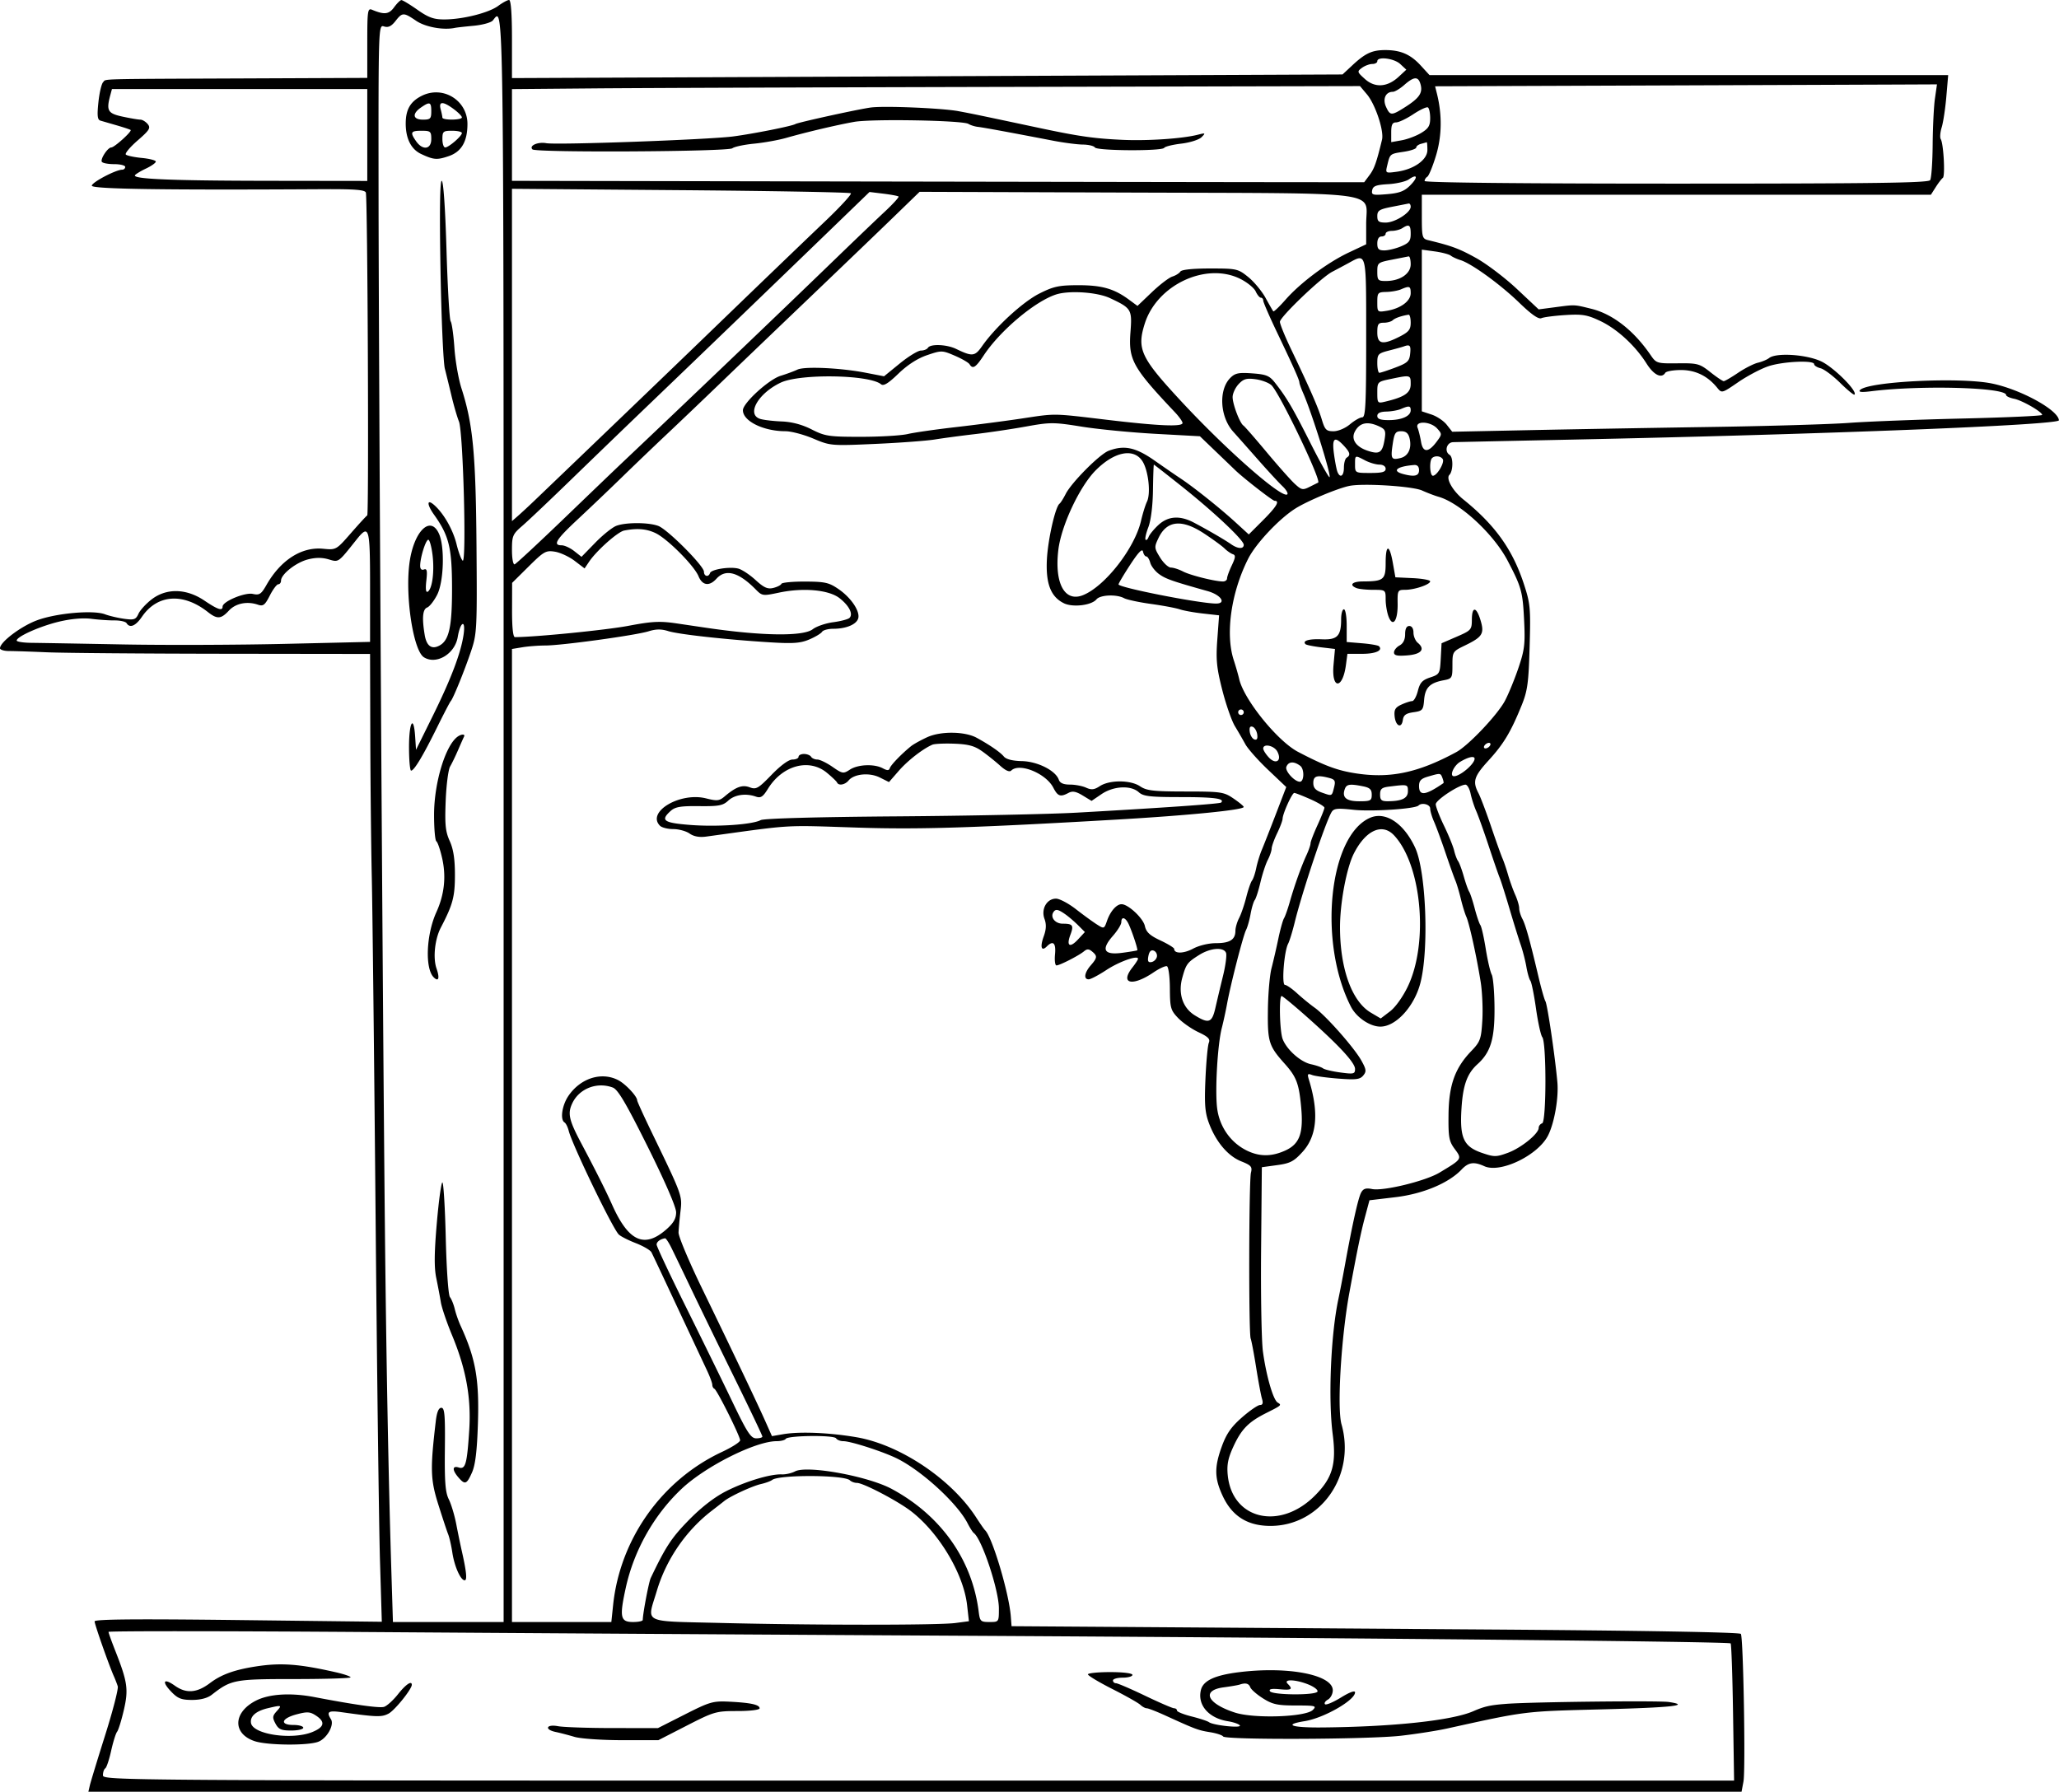 <svg width="740" height="644" fill="none" xmlns="http://www.w3.org/2000/svg"><path fill-rule="evenodd" clip-rule="evenodd" d="M141.632 2.626c-1.855 2.545-3.51 2.733-7.882.896-1.613-.678-1.75.251-1.75 11.871V28l-44.25.188c-54.065.229-49.435.105-50.69 1.356-.576.574-1.338 3.826-1.694 7.227-.505 4.833-.342 6.273.744 6.589L42 45.068c2.475.717 4.7 1.457 4.943 1.645.601.461-5.837 6.287-6.948 6.287-1.268 0-4.009 4.169-3.394 5.163.284.46 2.29.837 4.458.837S45 59.45 45 60s-.499 1-1.108 1C41.605 61 33 65.538 33 66.744c0 1.211 25.441 1.598 82.764 1.258 11.655-.069 15.371.216 15.716 1.204.635 1.823 1.133 115.74.507 116.044-.282.138-2.908 2.993-5.836 6.345-5.317 6.088-5.328 6.094-10.061 5.64-7.73-.743-15.228 4.067-20.342 13.05-1.872 3.287-2.512 3.706-4.871 3.188-2.869-.63-10.877 2.718-10.877 4.547 0 1.669-1.719 1.102-6.552-2.16-6.451-4.354-13.567-4.532-18.889-.473-2.033 1.551-4.185 3.892-4.782 5.203-.96 2.108-1.562 2.318-5.182 1.816-2.252-.313-5.339-1.039-6.86-1.615-4.195-1.587-17.388-.429-24.377 2.14C7.587 225.053 0 230.771 0 232.998c0 .551 1.462 1.003 3.25 1.003 1.788.001 7.975.206 13.75.455 5.775.249 34.237.483 63.25.521l52.75.069.087 30.227c.047 16.625.288 39.227.535 50.227.247 11 .86 65.675 1.362 121.5.501 55.825 1.21 111.492 1.574 123.705l.662 22.206-51.61-.617c-37.044-.442-51.61-.308-51.61.477 0 1.066 5.154 15.744 6.928 19.729.49 1.1 1.118 2.723 1.395 3.606.277.884-1.752 8.759-4.51 17.5-2.757 8.742-5.246 16.907-5.53 18.144l-.516 2.25h594.142l.688-3.663c.789-4.211-.043-51.632-.932-53.07-.363-.587-35.545-1.198-91.377-1.586-49.934-.347-108.776-.755-130.762-.906l-39.975-.275-.268-3.5c-.644-8.402-6.686-28.629-9.259-31-.299-.275-1.76-2.379-3.248-4.675-8.866-13.683-27.234-26.002-42.82-28.718-9.651-1.682-20.507-2.138-26.486-1.113l-4.03.691-2.38-5.342c-2.946-6.616-11.634-24.851-22.793-47.843-4.672-9.625-8.452-18.625-8.401-20 .051-1.375.367-4.807.702-7.626.665-5.606.625-5.715-10.171-28.03-2.968-6.136-5.397-11.465-5.397-11.843 0-1.432-4.136-5.86-6.762-7.238-6.028-3.164-13.642-.756-17.985 5.689-2.273 3.374-3.006 8.465-1.364 9.48.489.302 1.168 1.66 1.509 3.019 1.259 5.016 15.634 34.816 17.961 37.234.628.652 3.376 2.056 6.107 3.12 2.732 1.063 5.283 2.555 5.67 3.314.387.76 2.495 5.206 4.685 9.881 3.461 7.39 6.339 13.527 15.271 32.566 1.05 2.236 1.908 4.561 1.908 5.166 0 .606.337 1.251.75 1.435.956.425 9.25 17.038 9.25 18.528 0 .614-2.934 2.489-6.52 4.167-21.617 10.116-36.642 31.262-39.131 55.07l-.634 6.068H184V233.262l3.75-.62c2.063-.341 5.787-.625 8.277-.631 5.978-.015 32.488-3.668 37.098-5.113 2.614-.819 4.567-.838 7-.07 3.734 1.179 20.826 3.066 36.604 4.04 8.323.514 10.957.323 14.136-1.028 2.148-.914 4.209-2.151 4.58-2.75.37-.6 2.192-1.09 4.049-1.09 4.461 0 8.079-1.446 8.887-3.551.94-2.448-2.325-7.467-6.927-10.649-3.504-2.422-4.884-2.737-12.121-2.767-4.491-.018-8.316.347-8.5.812-.183.465-1.494 1.13-2.913 1.477-2.047.5-3.37-.092-6.395-2.863-2.098-1.921-4.898-3.766-6.224-4.098-3.083-.774-9.681.279-10.126 1.615-.526 1.578-2.175 1.212-2.175-.483 0-2.086-13.048-15.181-16.396-16.453-3.473-1.321-11.678-1.342-15.104-.04-1.446.55-4.852 3.281-7.568 6.07l-4.939 5.07-2.631-2.07c-1.448-1.138-3.471-2.07-4.497-2.07-3.309 0-2.021-2.078 5.802-9.362a1196.627 1196.627 0 0 0 15.882-15.138c4.518-4.4 11.756-11.334 16.083-15.408 4.327-4.075 12.819-12.175 18.87-18 6.051-5.826 20.653-19.817 32.449-31.092 11.796-11.275 25.52-24.45 30.498-29.278l9.051-8.778 77.545.278c90.849.326 82.955-.741 82.955 11.207v7.382l-6.25 2.95c-7.675 3.622-17.341 10.831-22.731 16.955-2.224 2.526-4.202 4.411-4.396 4.189-.195-.223-1.446-2.396-2.781-4.829-1.335-2.434-4.139-5.809-6.23-7.5-3.676-2.973-4.135-3.076-13.745-3.076-6.219 0-10.208.418-10.654 1.115-.392.614-1.691 1.421-2.887 1.794s-4.502 2.898-7.347 5.611l-5.173 4.934-3.153-2.317c-5.298-3.894-9.709-5.138-18.17-5.124-6.896.011-8.845.43-13.942 3-5.926 2.987-15.748 11.996-20.541 18.841-2.653 3.789-3.505 3.884-9.404 1.044-3.369-1.622-9.197-1.852-10.096-.398-.34.55-1.474 1-2.52 1s-4.457 2.081-7.58 4.625l-5.678 4.625-6.611-1.279c-9.07-1.755-22-2.346-24.525-1.122-1.147.556-3.858 1.556-6.023 2.221-4.266 1.31-13.563 9.798-13.563 12.382 0 3.901 7.354 7.531 15.28 7.542 2.079.003 6.579 1.191 10 2.638 6.142 2.6 6.419 2.624 22.22 1.922 8.8-.391 18.475-1.11 21.5-1.598 3.025-.488 9.55-1.359 14.5-1.935 4.95-.576 13.171-1.8 18.268-2.721 8.706-1.572 9.921-1.569 20 .047 5.903.947 17.874 2.112 26.603 2.588l15.871.867 6.097 5.849c3.353 3.217 6.336 6.082 6.629 6.367 2.799 2.728 13.411 10.982 14.119 10.982 1.966 0 .7 2.117-4.182 7l-5.096 5.095-4.697-4.297c-5.72-5.235-15.27-12.845-20.112-16.027-1.375-.904-5.425-3.694-9-6.201-6.85-4.803-10.948-5.681-16.562-3.546-3.24 1.231-13.341 11.388-15.436 15.521-.825 1.625-1.817 3.194-2.206 3.487-1.518 1.14-4.169 12.844-4.544 20.055-.451 8.682 1.4 13.439 6.124 15.742 3.196 1.558 9.898.751 11.689-1.407 1.359-1.638 7.193-1.889 9.925-.427 1.023.547 5.381 1.481 9.685 2.076s8.95 1.466 10.325 1.935c1.375.47 5.118 1.146 8.319 1.504l5.819.651-.638 8.67c-.536 7.294-.254 10.176 1.782 18.169 1.331 5.225 3.375 11.075 4.541 13a202.698 202.698 0 0 1 3.759 6.5c.9 1.65 4.575 5.788 8.166 9.196l6.528 6.196-3.764 9.804c-2.071 5.392-4.336 11.154-5.033 12.804-.697 1.65-1.592 4.575-1.989 6.5-.397 1.925-1.086 3.956-1.531 4.513-.446.558-1.373 3.245-2.06 5.973-.687 2.727-1.842 6.096-2.568 7.487-.725 1.39-1.321 3.449-1.325 4.577-.009 3.179-2 4.45-6.971 4.45-2.641 0-6.124.836-8.264 1.983-3.385 1.814-6.771 1.855-6.771.081 0-.397-2.229-1.766-4.953-3.042-3.81-1.785-5.099-2.981-5.582-5.183-.62-2.819-5.986-7.839-8.381-7.839-1.804 0-4.023 2.527-5.212 5.937-1.035 2.969-1.068 2.981-3.708 1.3-1.465-.933-4.842-3.393-7.504-5.467-2.662-2.073-5.872-3.77-7.135-3.77-3.297 0-5.427 3.736-4.14 7.261.724 1.981.645 3.767-.28 6.325-1.374 3.801-.835 5.544 1.112 3.597 2.275-2.275 3.343-1.258 2.954 2.817-.209 2.2.021 4 .513 4 1.166 0 7.994-3.488 9.862-5.038 1.138-.944 1.78-.936 2.954.038 1.957 1.624 1.896 2.238-.5 5-2.27 2.617-2.617 5-.727 5 .7 0 3.559-1.505 6.353-3.346 4.615-3.039 11.374-5.438 11.374-4.037 0 .312-.9 1.712-2 3.11-4.626 5.882-.058 6.967 7.561 1.796 2.085-1.415 4.253-2.418 4.817-2.23.576.192 1.047 3.683 1.074 7.958.044 7.009.279 7.857 2.946 10.642 1.595 1.665 4.897 3.966 7.339 5.114 3.471 1.631 4.283 2.459 3.718 3.79-.398.937-.945 6.776-1.216 12.977-.403 9.226-.169 12.132 1.286 16 2.517 6.688 6.798 11.738 11.572 13.648 3.58 1.433 4.026 1.951 3.496 4.063-.754 3.006-.849 57.684-.103 59.628.298.778 1.184 5.458 1.968 10.401.784 4.942 1.729 9.999 2.1 11.236.473 1.575.26 2.25-.709 2.25-.761 0-3.668 1.999-6.461 4.442-3.858 3.374-5.595 5.861-7.233 10.352-2.767 7.59-2.706 11.481.282 17.897 3.378 7.257 8.89 10.734 17.063 10.766 18.104.07 30.855-18.097 25.636-36.524-1.654-5.84-.122-31.337 2.85-47.433 2.834-15.35 4.126-21.607 5.581-27.044l1.618-6.043 9.337-1.11c9.885-1.176 19.137-5.048 23.788-9.957 2.46-2.597 4.421-2.881 8.148-1.183 5.811 2.648 19.434-3.97 22.977-11.163 2.243-4.555 3.783-13.471 3.285-19.025-.835-9.303-3.591-27.957-4.3-29.105-.37-.599-1.484-4.527-2.475-8.73-3.121-13.235-4.645-18.71-5.813-20.893-.622-1.163-1.132-2.865-1.132-3.78 0-.916-.636-3.083-1.414-4.816-.777-1.733-1.934-4.951-2.569-7.151-.636-2.2-1.554-4.9-2.04-6-.486-1.1-2.316-6.229-4.067-11.398-1.75-5.17-3.794-10.57-4.54-12-2.203-4.222-1.644-6.022 3.677-11.844 5.381-5.887 7.941-10.162 11.835-19.758 2.106-5.189 2.493-8.029 2.864-21 .399-13.969.255-15.527-2.089-22.664-4.065-12.376-10.367-21.166-21.75-30.336-3.8-3.061-6.315-7.492-5-8.807 1.369-1.369 1.433-6.365.093-7.193-1.988-1.229-1.095-4.497 1.25-4.573 1.237-.04 20.7-.459 43.25-.931 90.523-1.894 174.564-5.234 174.468-6.934-.21-3.717-13.956-11.22-24.298-13.263-11.677-2.308-44.317-.661-47.17 2.379-.704.75.48.881 4 .444 18.006-2.241 48.5-1.388 48.5 1.356 0 .425 1.281 1.028 2.847 1.341 2.908.582 10.034 4.675 10.111 5.808.023.345-12.895.931-28.708 1.302-15.812.372-34.15 1.077-40.75 1.569-6.6.491-28.875 1.149-49.5 1.462-20.625.314-50.003.829-65.285 1.146l-27.784.576-1.981-2.519c-1.09-1.385-3.549-3.036-5.466-3.668l-3.484-1.15V89.728l4.649.637c2.557.351 5.145 1.032 5.75 1.514.606.482 2.169 1.204 3.475 1.605 3.985 1.224 14.265 8.669 21.106 15.284 4.423 4.278 6.964 6.053 8.001 5.59.835-.373 4.713-.877 8.616-1.119 6.098-.38 7.86-.081 12.513 2.12 6.076 2.874 12.573 8.846 16.658 15.313 2.601 4.118 5.391 5.497 6.732 3.328.34-.55 2.885-1 5.655-1 5.213 0 9.566 2.131 13.002 6.364 1.646 2.028 1.696 2.015 7.541-1.996 3.235-2.22 8.082-4.787 10.77-5.703 5.156-1.756 16.532-2.289 16.532-.773 0 .49 1.037 1.152 2.305 1.47 1.268.318 4.433 2.676 7.034 5.241 2.601 2.564 4.923 4.468 5.159 4.232 1.197-1.196-7.506-9.874-11.998-11.965-5.37-2.499-16.154-3.183-18.683-1.186-.724.572-2.539 1.332-4.032 1.688-1.493.357-4.709 1.994-7.145 3.638-2.437 1.645-4.75 2.99-5.141 2.99s-2.559-1.463-4.817-3.25c-3.853-3.05-4.577-3.245-11.738-3.165-7.442.083-7.684.008-9.746-3-6.03-8.798-13.567-14.686-21.228-16.583-6.278-1.555-5.823-1.532-12.725-.626l-6.256.822-7.834-7.349c-4.309-4.042-10.925-9.055-14.701-11.14-6.114-3.376-8.602-4.301-17.204-6.395-2.097-.51-2.25-1.084-2.25-8.431V70h182.954l1.75-2.75c.962-1.513 2.111-3.01 2.552-3.327.89-.64.257-12.283-.757-13.924-.352-.571-.193-2.492.354-4.269.547-1.776 1.292-6.717 1.656-10.98l.662-7.75H513.77l-3.145-3.434C506.94 19.544 503.402 18 497.869 18c-4.751 0-7.174 1.123-11.869 5.499l-3.5 3.263-149.25.654L184 28.07V14.035C184 4.981 183.631 0 182.96 0c-.573 0-2.322.947-3.888 2.105-3.391 2.507-12.704 4.858-19.332 4.879-3.84.013-5.723-.661-9.74-3.484-2.739-1.925-5.322-3.486-5.74-3.469-.418.018-1.6 1.185-2.628 2.595Zm7.963 4.874c3.285 2.229 9.826 3.413 13.905 2.517.55-.121 3.584-.461 6.742-.756 3.158-.296 6.251-1.15 6.873-1.899C181.142 2.509 181-7.995 181 294.5V583h-39.781l-.596-19.25c-1.014-32.805-1.807-75.323-2.3-123.25-.816-79.349-2.216-308.321-2.271-371.317-.052-60.292-.051-60.318 1.99-59.67 1.482.471 2.6-.059 4.073-1.932 2.504-3.183 2.903-3.187 7.48-.081Zm353.661 15.524 2.172 2.024-2.743 2.543c-4.067 3.772-8.505 4.069-12.131.813-2.825-2.536-2.868-2.701-1.059-4.024 1.038-.759 2.701-1.38 3.696-1.38.995 0 1.809-.45 1.809-1 0-1.797 6.031-1.049 8.256 1.024Zm7.337 7.489c.744 2.966-.585 4.826-5.808 8.123-4.708 2.971-5.195 2.953-6.654-.248-1.289-2.828-.132-5.388 2.436-5.388.727 0 2.584-1.111 4.127-2.468 3.586-3.155 5.11-3.159 5.899-.019Zm184.82 4.901c-.401 2.797-.77 10.261-.821 16.586-.051 6.325-.456 12.063-.901 12.75-.637.985-19.995 1.25-91.25 1.25-55.846 0-90.441-.36-90.441-.941 0-.518.444-1.215.987-1.551.542-.335 1.943-3.76 3.113-7.611 2.107-6.938 2.228-14.584.351-22.141l-.682-2.743 76.366-.282c42.001-.155 82.585-.309 90.186-.342l13.821-.06-.729 5.085Zm-204.135-1.495c3.016 3.584 6.185 13.116 5.416 16.291-1.98 8.176-2.771 10.416-4.486 12.713l-1.924 2.577-32.392-.03c-17.816-.016-86.729-.129-153.142-.25L184 65V32.029l30.25-.264c16.637-.146 85.212-.39 152.389-.542l122.138-.277 2.501 2.973ZM132 48.517v16.517l-35.25-.047c-35.266-.047-49.094-.622-48.238-2.006.251-.406 2.038-1.489 3.972-2.406C54.418 59.657 56 58.535 56 58.08c0-.454-2.26-1.043-5.022-1.308-2.762-.265-5.35-.816-5.75-1.223-.4-.407 1.501-2.678 4.225-5.047 4.294-3.734 4.777-4.52 3.628-5.905-.729-.878-1.924-1.597-2.654-1.597-.731 0-3.601-.487-6.378-1.083-5.328-1.143-5.901-2.136-4.419-7.667l.603-2.25H132v16.517Zm19.483-14.03c-3.955 2.015-5.599 4.804-5.665 9.61-.077 5.57 1.868 9.529 5.524 11.245 4.526 2.125 5.707 2.217 9.925.777 4.575-1.561 6.733-5.265 6.733-11.554 0-8.551-8.879-13.969-16.517-10.078ZM155 40c0 2.667-.333 3-3 3-3.617 0-3.977-2.075-.75-4.326C154.463 36.433 155 36.622 155 40Zm8.04-.812c1.628 1.203 2.96 2.553 2.96 3 0 1.021-6.995 1.083-7.014.062-.007-.412-.285-1.763-.616-3-.772-2.881.829-2.902 4.67-.062ZM313 38.637c-4.267.552-26.176 5.354-27.138 5.948-1.179.729-15.012 3.484-22.362 4.453-8.778 1.158-63.327 3.13-67.161 2.428-3.045-.558-6.305.904-4.973 2.23 1.219 1.213 70.283.829 71.84-.4.712-.562 4.219-1.308 7.794-1.657 3.575-.35 8.75-1.278 11.5-2.062 7.282-2.076 18.189-4.647 24.5-5.777 6.3-1.127 38.982-.547 41.045.728.754.466 2.289.949 3.413 1.073 1.923.213 11.043 1.89 27.042 4.971 3.85.742 8.661 1.366 10.691 1.388 2.03.022 3.969.49 4.309 1.04.758 1.227 24.16 1.359 24.913.141.292-.472 3.059-1.156 6.15-1.519 3.104-.365 6.357-1.399 7.268-2.31 1.532-1.532 1.437-1.595-1.341-.887-5.499 1.402-17.9 2.248-26.99 1.841-10.191-.456-15.724-1.246-30-4.281-21.599-4.592-24.168-5.125-29-6.022-5.937-1.102-26.527-1.969-31.5-1.326Zm201 3.84c0 2.722-.617 3.732-3.25 5.32-1.788 1.078-4.937 2.26-7 2.627l-3.75.667v-3.546c0-2.708.413-3.546 1.75-3.549.962-.003 3.745-1.328 6.184-2.946 2.438-1.618 4.801-2.714 5.25-2.437.449.278.816 2.017.816 3.864ZM155 50c0 3.713-3.079 4.153-5.443.777C147.302 47.559 147.59 47 151.5 47c3.222 0 3.5.238 3.5 3Zm11-2.18c0 1.088-4.745 5.18-6.008 5.18-.545 0-.992-1.35-.992-3 0-2.762.278-3 3.5-3 1.925 0 3.5.369 3.5.82Zm347 6.098c0 3.546-4.878 6.988-11.082 7.82-4.013.538-4.024.531-3.334-2.349.989-4.128.944-4.091 5.904-4.835 2.481-.372 4.512-1.066 4.512-1.542s.788-1.071 1.75-1.323c.962-.251 1.862-.509 2-.573.138-.064.25 1.197.25 2.802Zm-6.238 12.775c-2.047 2.046-3.892 2.736-8.296 3.101-5.134.426-5.63.294-5.305-1.412.288-1.518 1.404-1.942 5.762-2.19 2.972-.169 6.316-.946 7.43-1.727 3.102-2.172 3.366-.73.409 2.228ZM158.312 96.75c.303 17.463 1.007 33.55 1.565 35.75.557 2.2 1.657 6.7 2.443 10s1.968 7.35 2.628 9c1.526 3.819 2.777 51.482 1.312 50-.543-.55-1.514-3.169-2.156-5.821-1.26-5.2-4.563-11.032-7.974-14.084-2.74-2.451-2.828-.384-.144 3.386 5.372 7.544 6.428 11.79 6.472 26.019.044 14.183-1.027 19.164-4.523 21.035-2.803 1.5-4.639.168-5.303-3.846-1.014-6.135-.73-9.214.911-9.844.848-.325 2.456-2.384 3.574-4.574 2.385-4.675 2.769-17.148.674-21.881-3.119-7.046-9.286-.724-10.693 10.962-1.46 12.126 1.505 31.001 5.243 33.38 4.437 2.823 11.133-1.159 12.159-7.231.969-5.736 2.954-6.512 2.1-.821-.995 6.634-4.512 15.883-11.151 29.32l-5.929 12-.315-4.75c-.535-8.073-2.205-5.233-2.205 3.75 0 4.675.338 8.494.75 8.488 1.097-.018 4.262-5.288 9.303-15.488 2.446-4.95 4.672-9.225 4.947-9.5.825-.825 4.983-11.055 7.316-18 2.086-6.209 2.173-7.911 1.934-38-.261-33.015-1.277-43.616-5.409-56.453-1.071-3.326-2.209-9.872-2.53-14.547-.32-4.675-.927-8.95-1.347-9.5-.42-.55-1.093-12.137-1.496-25.75-.447-15.145-1.114-24.75-1.719-24.75-.642 0-.795 11.128-.437 31.75Zm147.491-27.28c.347.346-3.707 4.77-9.007 9.83-11.547 11.023-25.529 24.472-43.811 42.14-10.997 10.627-43.418 41.77-60.965 58.56-2.011 1.925-4.639 4.357-5.839 5.405L184 187.31V67.862l60.587.489c33.323.269 60.87.773 61.216 1.119Zm17.136 1.165c.241.225-2.009 2.694-5 5.486-2.992 2.792-10.858 10.32-17.482 16.728-20.705 20.03-54.846 52.67-77.41 74.005-1.951 1.845-11.099 10.62-20.328 19.5-9.23 8.88-17.218 16.296-17.75 16.479-.548.189-.969-2.048-.969-5.146 0-5.091.266-5.709 3.75-8.712 2.063-1.778 10.062-9.362 17.776-16.854a7427.953 7427.953 0 0 1 29.683-28.621c15.196-14.558 43.835-42.147 66.291-63.859l11-10.636 5 .611c2.75.335 5.197.794 5.439 1.019ZM507 74.312c0 2.103-5.647 5.688-8.96 5.688-2.512 0-3.04-.402-3.04-2.318 0-1.998.723-2.458 5.25-3.345 2.888-.565 5.587-1.097 6-1.182.413-.085.75.435.75 1.157Zm0 9.739c0 2.536-.585 3.296-3.468 4.5-1.907.797-4.607 1.449-6 1.449-2.034 0-2.532-.492-2.532-2.5 0-1.556.567-2.5 1.5-2.5.825 0 1.5-.45 1.5-1s1.013-1.007 2.25-1.015c1.237-.009 2.925-.452 3.75-.985 2.428-1.569 3-1.178 3 2.051Zm0 10.923c0 3.441-3.84 6.026-8.95 6.026-2.787 0-3.05-.286-3.05-3.318 0-3.204.178-3.352 5.25-4.345 2.888-.565 5.587-1.097 6-1.182.413-.085.75 1.183.75 2.819ZM491 121.5c0 23.984-.226 28.5-1.423 28.5-.783 0-2.761 1.125-4.395 2.5-1.698 1.429-4.233 2.5-5.918 2.5-2.598 0-3.097-.5-4.213-4.225-1.291-4.307-4.159-10.867-11.136-25.466-2.153-4.505-3.915-8.845-3.915-9.646 0-1.72 14.804-15.891 18.761-17.959a496.222 496.222 0 0 0 5.739-3.061c6.765-3.677 6.5-4.772 6.5 26.857Zm-45.227-21.257c2.47 1.234 4.954 3.259 5.52 4.5.565 1.242 1.406 2.257 1.868 2.257.461 0 .839.466.839 1.036 0 .57 2.195 5.633 4.877 11.25C464.93 131.962 467 136.602 467 137.5c0 .384.623 2.116 1.384 3.849 3.061 6.969 10.12 29.48 9.454 30.147-.248.248-3.341-5.275-6.874-12.273-6.439-12.757-8.538-16.324-12.773-21.707-1.947-2.476-3.122-2.956-8.122-3.317-4.91-.356-6.174-.094-7.901 1.633-4.283 4.283-3.741 14.023 1.077 19.365 1.24 1.375 5.18 5.82 8.755 9.877 3.575 4.057 7.583 8.405 8.907 9.661 1.323 1.257 2.113 2.579 1.754 2.938-1.75 1.75-21.759-15.79-38.11-33.407-14.583-15.714-16.019-18.767-13.131-27.929 4.399-13.956 22.063-22.231 34.353-16.094ZM507 105.385c0 2.831-3.652 5.522-8.581 6.322-3.366.546-3.419.499-3.419-3.076 0-3.415.193-3.635 3.25-3.701 1.788-.039 4.15-.457 5.25-.93 3.1-1.332 3.5-1.174 3.5 1.385Zm-108.066 1.769c7.753 3.657 7.974 4.029 7.344 12.351-.741 9.805.85 12.66 15.972 28.655 1.512 1.6 2.75 3.343 2.75 3.874 0 1.428-8.475 1.074-27-1.128-20.125-2.392-18.25-2.364-31-.448-5.775.868-16.35 2.246-23.5 3.062-7.15.816-14.919 1.933-17.264 2.482-2.346.549-9.898.998-16.784.998-11.56 0-12.918-.203-17.735-2.648-3.455-1.754-7.091-2.723-10.767-2.87-3.053-.121-6.54-.535-7.75-.919-5.038-1.598-.744-9.179 7.384-13.036 6.905-3.276 31.882-2.875 36.044.58.906.752 2.589-.274 6.268-3.82 3.282-3.163 6.867-5.471 10.317-6.642 5.157-1.75 5.401-1.745 9.927.198 2.552 1.095 4.941 2.479 5.309 3.074 1.153 1.866 2.198 1.216 5.088-3.167 5.839-8.853 18.328-19.385 25.963-21.893 4.699-1.544 14.848-.867 19.434 1.297ZM507 115.98c0 2.464-.685 3.329-3.96 5-6.082 3.103-8.04 2.742-8.04-1.48 0-2.986.338-3.5 2.3-3.5 1.265 0 2.728-.406 3.25-.903.822-.781 3.13-1.584 5.7-1.981.413-.064.75 1.225.75 2.864Zm-.187 11.127c-.273 2.714-.947 3.347-5.313 4.999-2.75 1.041-5.337 1.893-5.75 1.893-.413.001-.75-1.557-.75-3.46 0-3.235.279-3.534 4.25-4.554 2.337-.601 4.7-1.258 5.25-1.46 2.229-.818 2.613-.389 2.313 2.582Zm.187 10.944c0 3.166-2.179 4.658-9.25 6.335-2.642.627-2.75.499-2.75-3.259 0-3.86.062-3.924 4.75-4.901 7.221-1.505 7.25-1.497 7.25 1.825Zm-50.082.375c2.876 2.603 18.169 34.49 16.808 35.048-.124.051-1.465.717-2.98 1.48-2.529 1.275-2.968 1.191-5.389-1.033-1.449-1.332-6.016-6.471-10.147-11.421-4.131-4.95-7.876-9.241-8.322-9.535-1.297-.856-3.888-7.684-3.888-10.244 0-1.289.965-3.379 2.144-4.645 1.756-1.885 2.854-2.205 6.077-1.773 2.164.29 4.728 1.245 5.697 2.123ZM507 147.465c0 2.097-3.227 3.535-7.934 3.535-2.948 0-4.066-.413-4.066-1.5 0-1.011 1.059-1.523 3.25-1.57 1.788-.039 4.15-.457 5.25-.93 2.909-1.25 3.5-1.171 3.5.465Zm-11.449 5.74c2.315 1.055 2.574 1.636 2.083 4.664-.788 4.853-1.812 5.557-6.05 4.159-4.286-1.415-6.118-4.161-4.631-6.941 1.688-3.153 4.471-3.762 8.598-1.882Zm20.971.819c1.779 1.966 1.773 2.104-.201 4.75-2.962 3.971-4.933 3.979-5.598.023-.304-1.813-.864-4.084-1.245-5.047-1.024-2.588 4.653-2.367 7.044.274Zm-9.951 3.404c.902 3.593-.379 6.486-3.184 7.19-3.349.84-3.649.311-2.848-5.026.595-3.969 1.009-4.592 3.055-4.592 1.673 0 2.547.713 2.977 2.428Zm-23.61 2.761c2.277 2.444 2.509 3.403 1.039 4.311-.55.34-1 1.941-1 3.559 0 3.105-1.393 3.964-2.357 1.453-.314-.818-.87-3.743-1.236-6.5-.743-5.6.24-6.381 3.554-2.823Zm-72.408 5.532c2.162 3.3 3.108 11.593 1.664 14.595-.577 1.201-1.538 4.299-2.135 6.883-2.266 9.815-12.873 23.443-20.768 26.683-6.623 2.719-10.398-4.121-8.952-16.222 1.04-8.699 7.631-22.758 13.395-28.574 6.689-6.749 13.663-8.146 16.796-3.365Zm80.083-.227c1.575.821 3.877 1.496 5.114 1.5 1.331.003 2.25.619 2.25 1.506 0 1.152-1.278 1.5-5.5 1.5-5.444 0-5.5-.03-5.5-3 0-3.486-.089-3.449 3.636-1.506Zm27.891-.45c.743 1.203-2.09 5.956-3.55 5.956-1.092 0-1.351-5.292-.31-6.333 1.007-1.008 3.133-.8 3.86.377Zm-93.719 9.851C436.404 184.133 447 194.121 447 195.812c0 1.591-2.105 1.503-4.527-.191-2.3-1.608-8.493-5.204-13.434-7.802-5.039-2.648-9.271-2.339-12.768.931-1.618 1.512-3.179 3.425-3.469 4.25-.291.825-.775 1.275-1.076 1-.301-.275.142-2.3.985-4.5.928-2.422 1.583-7.648 1.661-13.249.07-5.087.217-9.25.327-9.25.109-.001 4.658 3.552 10.109 7.894ZM510 169c0 2.086-1.63 2.474-5.75 1.37-4.197-1.125-2.184-2.753 4-3.234 1.129-.088 1.75.574 1.75 1.864Zm1.106 7.305c1.867.845 4.519 1.855 5.894 2.246 7.703 2.186 19.8 13.37 24.823 22.949 4.94 9.421 5.421 11.133 5.918 21.056.446 8.908.216 10.905-2.015 17.5-1.385 4.094-3.577 9.431-4.872 11.86-2.694 5.054-13.13 16.06-17.447 18.4-13.655 7.401-23.667 9.539-35.95 7.678-6.758-1.025-11.339-2.721-20.957-7.758-7.377-3.865-19.468-18.828-21.132-26.153-.323-1.421-1.213-4.511-1.978-6.868-3.053-9.411-.926-24.276 5.212-36.408 2.761-5.457 11.123-14.349 16.956-18.029 4.307-2.718 15.267-7.306 19.442-8.138 5.05-1.008 22.686.118 26.106 1.665Zm-78.374 15.445c3.136 2.063 6.448 4.481 7.36 5.375.912.894 2.255 1.824 2.984 2.067 1.061.354.986 1.158-.375 4.026-.936 1.971-1.701 4.079-1.701 4.683 0 .605-.653 1.099-1.451 1.099-2.853 0-11.752-2.224-14.376-3.593-1.47-.767-3.424-1.397-4.341-1.401-.918-.003-2.669-1.624-3.891-3.601-2.128-3.444-2.152-3.738-.582-7.032 3.027-6.347 8.384-6.878 16.373-1.623Zm-197.124-.132c4.245 2.015 13.851 11.661 15.445 15.51 1.391 3.359 3.891 3.697 6.447.872 3.309-3.657 7.965-2.376 14.134 3.888 2.274 2.31 2.547 2.347 8.286 1.129 8.82-1.872 18.017-1.022 21.864 2.02 3.423 2.707 4.905 5.674 3.525 7.054-.489.489-3.122 1.188-5.849 1.552-2.728.364-6.033 1.493-7.345 2.509-3.401 2.635-18.135 2.449-38.115-.483-1.925-.283-6.754-.996-10.732-1.585-6.105-.905-8.83-.769-17.5.87-7.955 1.505-33.523 4.046-40.705 4.046-.68 0-1.053-3.516-1.035-9.75l.028-9.75 5.941-5.886c5.489-5.438 6.208-5.842 9.452-5.316 1.931.313 5.116 1.794 7.078 3.291l3.568 2.721 1.62-2.405c2.699-4.006 10.295-10.758 12.61-11.209 4.652-.906 8.008-.632 11.283.922ZM133 210.855v19.855l-30.75.717c-16.912.395-43.125.484-58.25.198-15.125-.285-29.862-.543-32.75-.572-2.888-.029-5.25-.4-5.25-.824 0-1.424 8.439-5.177 15.302-6.807 4.241-1.007 8.571-1.385 11.5-1.004 2.584.336 6.354.596 8.377.578 2.024-.019 3.963.425 4.309.985 1.171 1.895 3.244 1.034 5.524-2.294 5.514-8.047 14.777-8.717 23.681-1.714 3.365 2.647 4.735 2.557 7.567-.498 2.432-2.623 6.553-3.462 10.443-2.126 1.878.644 2.508.158 4.27-3.297 1.137-2.228 2.509-4.052 3.047-4.052.539 0 .98-.591.98-1.313 0-2.247 5.31-6.463 9.555-7.586 2.776-.735 5.142-.756 7.5-.067 3.727 1.089 3.372 1.336 9.934-6.907 4.696-5.899 5.011-4.848 5.011 16.728Zm22.446-11.44c.739 5.913-.076 12.238-1.706 13.246-.681.42-.858-.922-.519-3.929.405-3.597.224-4.456-.853-4.043-.856.328-1.366-.171-1.362-1.332.008-2.963 2.008-9.357 2.926-9.357.461 0 1.142 2.437 1.514 5.415Zm256.519.585c.45 0 1.093 1.012 1.428 2.25.335 1.238 1.774 3.089 3.198 4.114 2.384 1.717 4.698 2.527 17.409 6.092 4.934 1.384 6.959 4.595 2.823 4.478-6.572-.186-34.823-5.771-34.823-6.884 0-.359 1.898-3.554 4.217-7.101 2.929-4.48 4.326-5.915 4.573-4.699.196.963.725 1.75 1.175 1.75ZM498 202.383c0 5.988-.735 6.576-8.25 6.603-3.833.014-5.007 1.318-2.168 2.407.87.334 3.57.607 6 .607 4.367 0 4.418.04 4.418 3.435 0 1.889.467 4.662 1.037 6.163 1.545 4.064 3.362 1.514 3.27-4.589-.073-4.81.033-5.009 2.659-5.009 3.4 0 9.034-1.902 9.034-3.05 0-.47-2.812-.989-6.25-1.152l-6.25-.298-.932-5.25c-1.209-6.802-2.568-6.731-2.568.133Zm-16 20.183c0 6.059-1.358 7.462-6.986 7.217-4.606-.2-7.035.53-5.816 1.748.292.292 2.794.799 5.56 1.127l5.029.595-.52 5.737c-.802 8.848 3.268 8.894 4.455.049l.541-4.039h5.31c4.848 0 7.539-1.221 6.026-2.734-.331-.331-3.076-.807-6.1-1.058l-5.499-.456v-5.876c0-3.251-.447-5.876-1-5.876-.55 0-1 1.605-1 3.566Zm46.983.184c-.016 3.58-.264 3.857-5.453 6.103l-5.436 2.353-.297 5.562c-.287 5.375-.415 5.601-3.797 6.729-2.829.942-3.678 1.869-4.426 4.834-.51 2.018-1.433 3.669-2.051 3.669-.618 0-2.352.563-3.854 1.25-2.192 1.004-2.674 1.825-2.449 4.173.342 3.566 2.5 4.579 2.953 1.385.253-1.787 1.117-2.421 3.827-2.808 3.253-.465 3.523-.779 3.822-4.442.358-4.386 2.054-6.108 6.928-7.032 3.137-.595 3.25-.786 3.25-5.482 0-4.764.092-4.91 4.419-7.005 6.387-3.091 7.127-4.272 5.69-9.071-1.501-5.008-3.104-5.12-3.126-.218ZM505 227.965c0 1.941-.69 3.334-2 4.035-1.1.589-2 1.716-2 2.504 0 1.097 1.119 1.347 4.75 1.063 5.064-.396 6.585-2.214 3.793-4.531-.849-.705-1.543-2.351-1.543-3.658 0-1.447-.587-2.378-1.5-2.378-.996 0-1.5.996-1.5 2.965ZM447 256c0 .55-.45 1-1 1s-1-.45-1-1 .45-1 1-1 1 .45 1 1Zm4.834 7.94c.227 1.551-.093 2.142-1 1.843-.734-.242-1.484-1.467-1.668-2.723-.227-1.551.093-2.142 1-1.843.734.242 1.484 1.467 1.668 2.723Zm-118.581 1.026c-2.336 1.072-4.963 2.531-5.838 3.242-3.434 2.788-7.217 6.698-7.604 7.858-.311.934-.909.952-2.543.077-3.075-1.645-8.936-1.406-11.819.482-2.358 1.545-2.666 1.496-6.268-1-2.084-1.444-4.525-2.625-5.426-2.625-.9 0-1.915-.45-2.255-1-.34-.55-1.491-1-2.559-1s-1.941.45-1.941 1-.987 1-2.193 1c-1.346 0-4.245 2.118-7.498 5.476-4.773 4.928-5.558 5.38-7.84 4.512-2.676-1.017-4.982-.177-9.085 3.31-1.842 1.566-2.698 1.652-6.616.665-9.346-2.353-21.526 4.879-16.568 9.837.66.66 2.81 1.2 4.777 1.2 1.968 0 4.605.72 5.861 1.599 1.52 1.065 3.517 1.43 5.973 1.093 32.19-4.416 26.97-4.109 54.689-3.218 21.792.7 41.318.091 93-2.9 25.631-1.483 45.507-3.462 45.493-4.528-.004-.3-1.661-1.671-3.683-3.046-3.471-2.361-4.429-2.501-17.243-2.514-11.563-.011-13.976-.288-16.334-1.876-3.437-2.313-10.979-2.334-14.48-.04-1.982 1.299-3.003 1.409-4.924.534-1.333-.607-3.947-1.104-5.809-1.104-2.327 0-3.574-.547-3.989-1.75-1.134-3.285-7.635-6.564-13.256-6.686-3.382-.073-5.675-.658-6.5-1.659-1.279-1.55-5.109-4.189-9.775-6.734-4.246-2.317-12.928-2.417-17.747-.205Zm-168.776-.201C160.061 267.937 156 281.414 156 292.9c0 4.94.374 9.213.831 9.495.457.283 1.4 3.06 2.096 6.171 1.471 6.572.774 12.976-2.1 19.303-3.648 8.028-4.149 20.209-.963 23.395 1.771 1.771 2.235.318 1.015-3.18-1.318-3.783-.602-10.551 1.555-14.684 4.315-8.27 5.066-11.075 5.066-18.934 0-5.699-.543-9.238-1.866-12.172-1.545-3.422-1.796-5.919-1.455-14.465.226-5.681.942-11.229 1.591-12.329.649-1.1 1.955-3.8 2.902-6 .947-2.2 1.896-4.337 2.109-4.75.492-.956-.965-.946-2.304.015Zm188.492 5.26c1.908 1.361 4.825 3.699 6.481 5.194 1.944 1.755 3.356 2.375 3.981 1.75 2.903-2.903 12.457.981 15.131 6.151 1.61 3.112 2.54 3.431 5.46 1.868 1.423-.761 2.682-.531 5.087.932l3.197 1.944 3.579-2.432c4.323-2.937 10.548-3.254 13.393-.682 1.64 1.482 3.974 1.75 15.241 1.75 11.879 0 15.782.532 14.357 1.957-.467.467-20.57 1.874-51.876 3.632-9.625.54-38.698 1.14-64.606 1.334-28.694.215-47.846.742-49 1.35-3.084 1.625-15.787 2.487-25.42 1.725-9.504-.752-10.707-1.62-6.953-5.017 1.636-1.48 3.589-1.81 10.25-1.732 7.015.083 8.556-.207 10.444-1.967 2.316-2.159 6.283-2.744 9.932-1.465 1.762.617 2.543.112 4.352-2.816 5.209-8.428 14.789-11.03 21.174-5.751 1.83 1.512 3.477 3.087 3.66 3.5.553 1.245 2.843.845 4.145-.724 1.999-2.408 7.494-2.936 11.217-1.077l3.305 1.65 3.5-4.023c3.214-3.694 8.645-7.921 12.096-9.414.772-.334 4.329-.496 7.904-.36 5.055.193 7.271.799 9.969 2.723ZM535.5 268c-.34.55-1.068 1-1.618 1s-.722-.45-.382-1c.34-.55 1.068-1 1.618-1s.722.45.382 1Zm-76.443 2.107c1.768 3.303-.49 4.878-3.051 2.129-1.104-1.184-2.006-2.621-2.006-3.194 0-1.901 3.911-1.078 5.057 1.065Zm70.911 2.643c-.081 1.912-5.219 6.25-7.402 6.25-1.74 0-.152-3.748 2.186-5.159 2.987-1.802 5.267-2.279 5.216-1.091Zm-62.675 2.5c1.576 1.176 1.448 5.784-.16 5.728-1.931-.068-5.379-3.894-4.82-5.35.746-1.945 2.683-2.092 4.98-.378Zm51.124 4.393c.346.904.507 1.728.357 1.832-6.46 4.45-8.774 4.728-8.774 1.054 0-1.93.713-2.678 3.25-3.41 4.516-1.304 4.463-1.309 5.167.524Zm-40.593.007c1.927.516 2.212 1.069 1.669 3.234-.85 3.386-.666 3.3-4.331 2.023-2.366-.825-3.162-1.707-3.162-3.505 0-2.525 1.384-2.941 5.824-1.752Zm12.051 2.975c2.447.489 3.125 1.14 3.125 3 0 2.151-.428 2.375-4.531 2.375-4.678 0-6.289-1.42-5.107-4.5.633-1.65 1.832-1.811 6.513-.875ZM506 284.383c0 2.531-2.106 3.578-7.25 3.603-2.251.012-2.75-.428-2.75-2.423 0-1.999.583-2.509 3.25-2.84 6.697-.831 6.75-.818 6.75 1.66Zm22.526.867c.377 1.788 1.284 4.6 2.016 6.25.732 1.65 2.743 7.275 4.47 12.5 1.726 5.225 3.514 10.4 3.973 11.5.459 1.1 2.03 6.05 3.491 11 1.461 4.95 3.277 10.8 4.036 13 .758 2.2 1.687 5.8 2.064 8s1.022 4.45 1.435 5c.412.55 1.323 5.05 2.025 10 .701 4.95 1.717 9.57 2.256 10.267 1.536 1.983 1.497 30.469-.042 30.982-.687.23-1.25.967-1.25 1.638 0 2.106-6.305 7.216-11.052 8.957-4.207 1.544-4.909 1.548-9.277.059-6.643-2.263-8.081-5.348-7.422-15.915.528-8.458 2.024-12.616 5.755-15.99 4.73-4.278 6.171-9.008 6.12-20.079-.026-5.678-.478-11.133-1.004-12.122-.526-.988-1.496-5.172-2.155-9.297-.659-4.125-1.526-7.95-1.926-8.5-.401-.55-1.318-3.25-2.039-6-.721-2.75-1.612-5.45-1.98-6-.368-.55-1.245-3.025-1.948-5.5-.703-2.475-1.62-4.95-2.037-5.5-.418-.55-1.06-2.259-1.428-3.799-.368-1.539-2.005-5.556-3.638-8.927-1.633-3.371-2.967-6.836-2.965-7.701.004-1.519 8.282-6.986 10.667-7.044.643-.016 1.478 1.433 1.855 3.221Zm-57.605 2c2.792 1.238 5.077 2.616 5.078 3.064 0 .448-1.124 3.274-2.499 6.28-1.375 3.006-2.5 5.946-2.5 6.535 0 .588-.655 2.487-1.455 4.22-1.885 4.081-4.333 10.945-5.996 16.812-.727 2.564-1.664 5.217-2.084 5.896-.42.679-1.336 3.982-2.037 7.339-.7 3.357-1.801 8.129-2.447 10.604-.646 2.475-1.232 9.225-1.302 15-.14 11.467.317 12.937 6.01 19.302 4.253 4.756 5.15 7.111 5.939 15.604.876 9.43-.548 13.303-5.757 15.652-5.035 2.271-9.485 2.206-14.139-.205-5.643-2.923-9.486-8.54-10.3-15.052-.803-6.424.158-22.915 1.678-28.801.568-2.2 1.423-6.132 1.899-8.737 1.286-7.029 5.777-24.486 6.82-26.506.499-.966 1.232-3.557 1.629-5.757.396-2.2 1.072-4.45 1.501-5 .428-.55 1.349-3.428 2.045-6.395.696-2.967 1.877-6.567 2.624-8 .748-1.433 1.378-3.28 1.4-4.105.022-.825.909-3.3 1.972-5.5s1.947-4.559 1.966-5.243c.051-1.858 3.401-9.257 4.192-9.257.377 0 2.97 1.012 5.763 2.25ZM514 290.599c0 .879.629 3.017 1.398 4.75.768 1.733 2.615 6.751 4.103 11.151 1.488 4.4 3.09 8.9 3.56 10 .471 1.1 1.343 4.025 1.939 6.5.596 2.475 1.491 5.4 1.99 6.5 1.081 2.385 3.732 14.434 5.17 23.5.567 3.575.829 9.789.582 13.808-.414 6.731-.729 7.599-3.994 11-5.852 6.095-8.043 12.238-8.153 22.857-.084 8.12.171 9.525 2.242 12.326 2.661 3.602 2.677 3.577-5.493 8.486-5.045 3.031-20.152 6.711-24.215 5.899-2.255-.451-3.183-.144-3.962 1.311-1.035 1.936-3.157 11.438-5.763 25.813-.798 4.4-1.882 10.025-2.409 12.5-2.706 12.71-3.67 35.758-2.027 48.5 1.386 10.758-.059 15.722-6.436 22.099-12.618 12.618-29.755 8.543-31.291-7.44-.355-3.699.114-6.054 2.038-10.232 2.872-6.236 5.398-8.824 11.721-12.008 5.684-2.863 5.694-2.872 4.173-3.812-1.609-.994-4.094-9.621-5.284-18.341-.505-3.704-.8-20.123-.654-36.487l.265-29.752 5.5-.753c4.704-.643 6.03-1.336 9.16-4.79 5.167-5.701 5.898-14.072 2.262-25.903-.639-2.08-.482-2.318 1.122-1.703 1.026.394 5.269.979 9.43 1.299 6.341.489 7.791.312 8.962-1.099 1.21-1.459 1.122-2.177-.66-5.381-2.558-4.597-12.754-16.145-16.776-18.999-1.65-1.171-4.49-3.494-6.312-5.163-1.821-1.669-3.796-3.035-4.388-3.035-1.24 0-.297-12.067 1.158-14.82.489-.924 1.551-4.38 2.36-7.68 2.655-10.824 11.016-35.833 13.239-39.597.793-1.344 2.054-1.477 7.943-.838 6.482.703 22.095-.326 23.305-1.537 1.187-1.187 4.195-.419 4.195 1.071Zm-21.515 3.307c-14.894 6.322-18.837 44.78-6.964 67.929 1.984 3.868 6.842 7.156 10.581 7.161 5.561.008 12.169-7.187 14.376-15.655 3.14-12.048 2.065-40.126-1.861-48.63-4.044-8.757-10.604-13.151-16.132-10.805Zm8.54 6.344c9.913 10.607 12.468 38.551 4.961 54.279-1.791 3.752-4.465 7.497-6.415 8.985l-3.346 2.552-3.55-2.095c-6.789-4.006-11.022-15.644-11.081-30.471-.035-8.759 2.327-21.468 4.959-26.681 4.248-8.416 10.215-11.124 14.472-6.569Zm-118.21 28.333c1.243.871 3.347 2.67 4.676 3.999l2.416 2.416-2.464 2.658c-2.944 3.177-4.275 2.387-2.757-1.636 1.295-3.431.893-4.02-2.746-4.02-2.677 0-4.529-2.238-3.384-4.09.791-1.28 1.668-1.142 4.259.673Zm22.866 3.667c1.356 2.991 3.344 9.066 3.052 9.321-.128.112-2.534.513-5.347.891-6.672.898-7.786-1.104-3.396-6.104 1.656-1.885 3.01-4.087 3.01-4.893 0-2.207 1.529-1.76 2.681.785Zm10.107 11.614c-.171.887-1.035 1.752-1.92 1.923-1.223.235-1.495-.285-1.136-2.168.316-1.653.955-2.293 1.92-1.922.795.305 1.306 1.28 1.136 2.167Zm24.849-1.367c.316.823-.171 4.536-1.083 8.25a851.982 851.982 0 0 0-2.738 11.503c-1.226 5.388-2.376 5.803-7.429 2.68-4.323-2.671-6.041-7.833-4.482-13.47 1.372-4.962 1.796-5.536 6.095-8.232 4.056-2.543 8.804-2.903 9.637-.731Zm28.731 22.707C481.139 375.631 487 381.949 487 384.208c0 1.811-.447 1.92-5.25 1.274-2.888-.388-5.7-1.054-6.25-1.478-.55-.425-2.49-1.092-4.31-1.481-3.76-.805-8.752-5.241-10.209-9.073-1.068-2.81-1.366-15.45-.363-15.45.339 0 4.277 3.242 8.75 7.204ZM220.263 390.91c1.827.694 4.803 5.749 12.565 21.342 6.216 12.486 10.172 21.62 10.172 23.487 0 2.241-.936 3.876-3.518 6.143-7.904 6.94-13.604 4.344-19.498-8.882-2.213-4.966-5.871-12.253-11.043-22-4.478-8.438-5.006-10.797-3.243-14.493 2.522-5.288 8.916-7.745 14.565-5.597Zm-63.271 48.687c-.926 10.67-.98 15.984-.201 19.75.586 2.834 1.327 6.756 1.647 8.715.32 1.959 2.133 7.294 4.028 11.855 5.036 12.123 6.92 22.518 6.176 34.083-.787 12.242-1.343 14.23-3.766 13.461-2.345-.745-2.416.886-.154 3.528 2.383 2.782 3.007 2.562 4.917-1.739 1.187-2.674 1.793-7.625 2.112-17.25.536-16.197-.767-23.632-6.219-35.5-.758-1.65-1.7-4.35-2.093-6-.393-1.65-1.173-3.581-1.734-4.291-.574-.728-1.228-9.994-1.499-21.25-.264-10.978-.81-19.959-1.214-19.959-.404 0-1.304 6.569-2 14.597Zm84.178 8.653c.894 1.788 4.093 8.425 7.11 14.75 3.018 6.325 10.039 20.763 15.603 32.085S274 515.969 274 516.335c0 .366-1.012.655-2.25.642-1.894-.019-3.253-2.116-8.589-13.25-3.487-7.275-11.03-22.677-16.764-34.227-5.734-11.55-10.419-21.525-10.411-22.167.012-1.013 1.338-1.997 3.037-2.254.287-.043 1.253 1.383 2.147 3.171Zm-84.542 62.5c-2.044 17.333-1.932 21.038.904 30.036 1.51 4.793 3.108 9.614 3.55 10.714.443 1.1 1.108 4.025 1.48 6.5.747 4.986 2.973 10 4.439 10 .955 0 .651-3.099-1.028-10.5-.499-2.2-1.402-6.579-2.007-9.73-.605-3.152-1.807-7.148-2.671-8.881-1.243-2.492-1.538-6.259-1.41-18.02.134-12.301-.085-14.869-1.268-14.869-.96 0-1.613 1.559-1.989 4.75Zm143.855 6.222c.349.566 1.527 1.028 2.617 1.028 2.688 0 14.478 3.817 19.4 6.281 8.962 4.486 21.589 16.102 25.24 23.219.846 1.65 1.849 3.225 2.228 3.5 2.905 2.109 9.032 20.518 9.032 27.139 0 4.86-.001 4.861-3.395 4.861-3.172 0-3.426-.246-3.868-3.75-2.358-18.708-13.607-34.58-31.237-44.077-8.574-4.618-30.453-8.593-34.762-6.315-1.231.651-3.363 1.136-4.738 1.077-4.133-.175-13.097 2.526-20 6.027-4.245 2.153-8.929 5.782-13.5 10.459-6.165 6.308-8.26 9.5-13.632 20.764-.683 1.432-2.837 12.778-2.86 15.065-.005.413-1.553.75-3.441.75-4.621 0-4.986-1.683-2.669-12.285 2.936-13.436 10.141-26.217 20.051-35.566C253.55 527.035 271.548 518 279.111 518c1.524 0 3.002-.374 3.284-.83.762-1.233 17.336-1.415 18.088-.198Zm4.967 15.093c.522.514 1.669.935 2.548.935 2.263 0 14.621 6.472 19.444 10.184 10.035 7.723 18.859 22.513 20.129 33.742l.655 5.786-4.863.643c-6.171.816-51.221.808-84.113-.014-29.044-.726-26.751.413-23.196-11.521 3.369-11.315 10.47-21.671 19.76-28.82a387.291 387.291 0 0 0 4.493-3.5c2.155-1.732 10.067-5.388 13.193-6.096 1.65-.374 3.459-1.037 4.02-1.473 2.497-1.943 25.934-1.83 27.93.134Zm41.05 55.872c146.503.824 274.797 2.103 275.486 2.748.268.25.656 11.448.864 24.885l.377 24.43H330.113C40.637 640 37 639.976 37 638.059c0-1.068.374-2.172.831-2.454.457-.283 1.407-3.122 2.111-6.309.704-3.188 1.668-6.277 2.142-6.865.473-.588 1.562-4.091 2.418-7.784 1.725-7.437 1.339-10.117-3.072-21.318-1.337-3.393-2.43-6.445-2.43-6.781 0-.336 41.063-.319 91.25.038 50.188.357 147.5.965 216.25 1.351ZM92 598.963c-7.759 1.2-12.469 2.905-16.552 5.994-4.679 3.541-8.539 3.827-12.601.934-4.028-2.868-4.857-1.554-1.337 2.119 2.381 2.486 3.653 2.99 7.542 2.99 3.038 0 5.515-.652 7.063-1.859 6.966-5.428 8.084-5.641 29.635-5.641 11.138 0 20.25-.278 20.25-.617 0-.34-2.363-1.155-5.25-1.811-13.285-3.018-19.788-3.495-28.75-2.109Zm353.253 2.074c-8.655 1.085-12.799 3.018-13.637 6.359-1.35 5.379 2.739 10.147 9.656 11.26 2.075.334 4.027 1.018 4.338 1.521.65 1.052-9.555-.033-11.11-1.181-.55-.406-3.363-1.331-6.25-2.056-2.887-.725-5.25-1.683-5.25-2.129 0-.446-.466-.811-1.035-.811-.57 0-5.255-2.025-10.412-4.5-5.157-2.475-9.866-4.5-10.464-4.5-.599 0-1.089-.45-1.089-1s1.575-1 3.5-1 3.5-.45 3.5-1c0-.583-3.333-1-8-1-4.4 0-8 .367-8 .815 0 .448 3.938 2.811 8.75 5.25 4.813 2.439 9.345 4.998 10.071 5.685.727.688 1.768 1.25 2.312 1.25.545 0 3.55 1.169 6.679 2.598 10.832 4.947 11.834 5.322 16.023 5.992 2.315.37 4.451 1.064 4.746 1.541.793 1.284 52.295 1.075 63.919-.259 5.5-.631 12.925-1.792 16.5-2.58 28.723-6.331 27.449-6.173 55.75-6.905 25.166-.651 32.198-1.425 24-2.643-3.667-.544-49.034-.033-58.25.656-5.889.441-8 .908-12 2.655-7.645 3.339-28.71 5.605-54.309 5.841-11.059.102-14.147-1.008-6.299-2.263 6.872-1.099 18.108-7.518 18.108-10.346 0-.782-1.937-.077-5.05 1.839-2.778 1.709-5.361 2.796-5.742 2.416-.38-.381.092-1.131 1.05-1.667.958-.536 1.742-2.037 1.742-3.335 0-5.599-16.147-8.711-33.747-6.503Zm25.165 4.493c2.015.842 3.393 1.967 3.063 2.5-.848 1.373-16.196 1.24-17.054-.148-.479-.776.572-.997 3.441-.723 4.334.413 4.916.025 2.932-1.959-1.782-1.782 3.066-1.572 7.618.33Zm-327.375 3.416c-1.719 2.17-3.969 4.213-5 4.54-1.646.523-10.376-.699-25.043-3.506-8.493-1.625-16.228-1.157-20.998 1.27-8.262 4.205-8.512 11.894-.474 14.575 4.539 1.514 19.081 1.655 22.851.221 3.108-1.182 5.856-6.062 4.563-8.105-1.706-2.697-.947-3.202 3.808-2.533 12.648 1.78 14.432 1.832 16.924.499 2.221-1.189 8.326-8.769 8.326-10.337 0-1.618-2.176-.136-4.957 3.376Zm306.302-2.489c.308.802 2.372 2.602 4.587 4 3.418 2.158 5.201 2.543 11.762 2.543 7.094 0 7.602.133 6.133 1.602-2.561 2.561-21.105 3.188-28.002.947-10.024-3.256-12.147-7.979-4.075-9.066 2.613-.352 5.2-.794 5.75-.983 2.14-.732 3.308-.442 3.845.957Zm-203.21 9.766-9.67 4.902-16.196-.011c-8.908-.005-17.788-.308-19.733-.673-4.24-.796-4.998 1.219-.786 2.089 1.512.313 4.537 1.102 6.722 1.753 2.185.651 9.861 1.184 17.06 1.184h13.087l10.211-5.234c9.797-5.02 10.536-5.233 18.191-5.233 4.549 0 7.979-.422 7.979-.981 0-1.308-3.178-2.007-10.848-2.385-5.909-.29-7.016.027-16.017 4.589ZM99.491 615.01c-1.586 1.753-1.648 2.328-.486 4.5 1.105 2.065 2.072 2.49 5.664 2.49 2.382 0 4.331-.45 4.331-1s-1.575-1-3.5-1c-5.056 0-4.422-2.339 1.029-3.797 3.873-1.035 4.887-.976 7 .408 3.446 2.258 3.084 4.106-1.151 5.876-7.246 3.027-21.533.949-22.176-3.225-.368-2.39 1.79-4.275 6.054-5.287 4.983-1.183 5.184-1.119 3.235 1.035Z" fill="#000"/></svg>